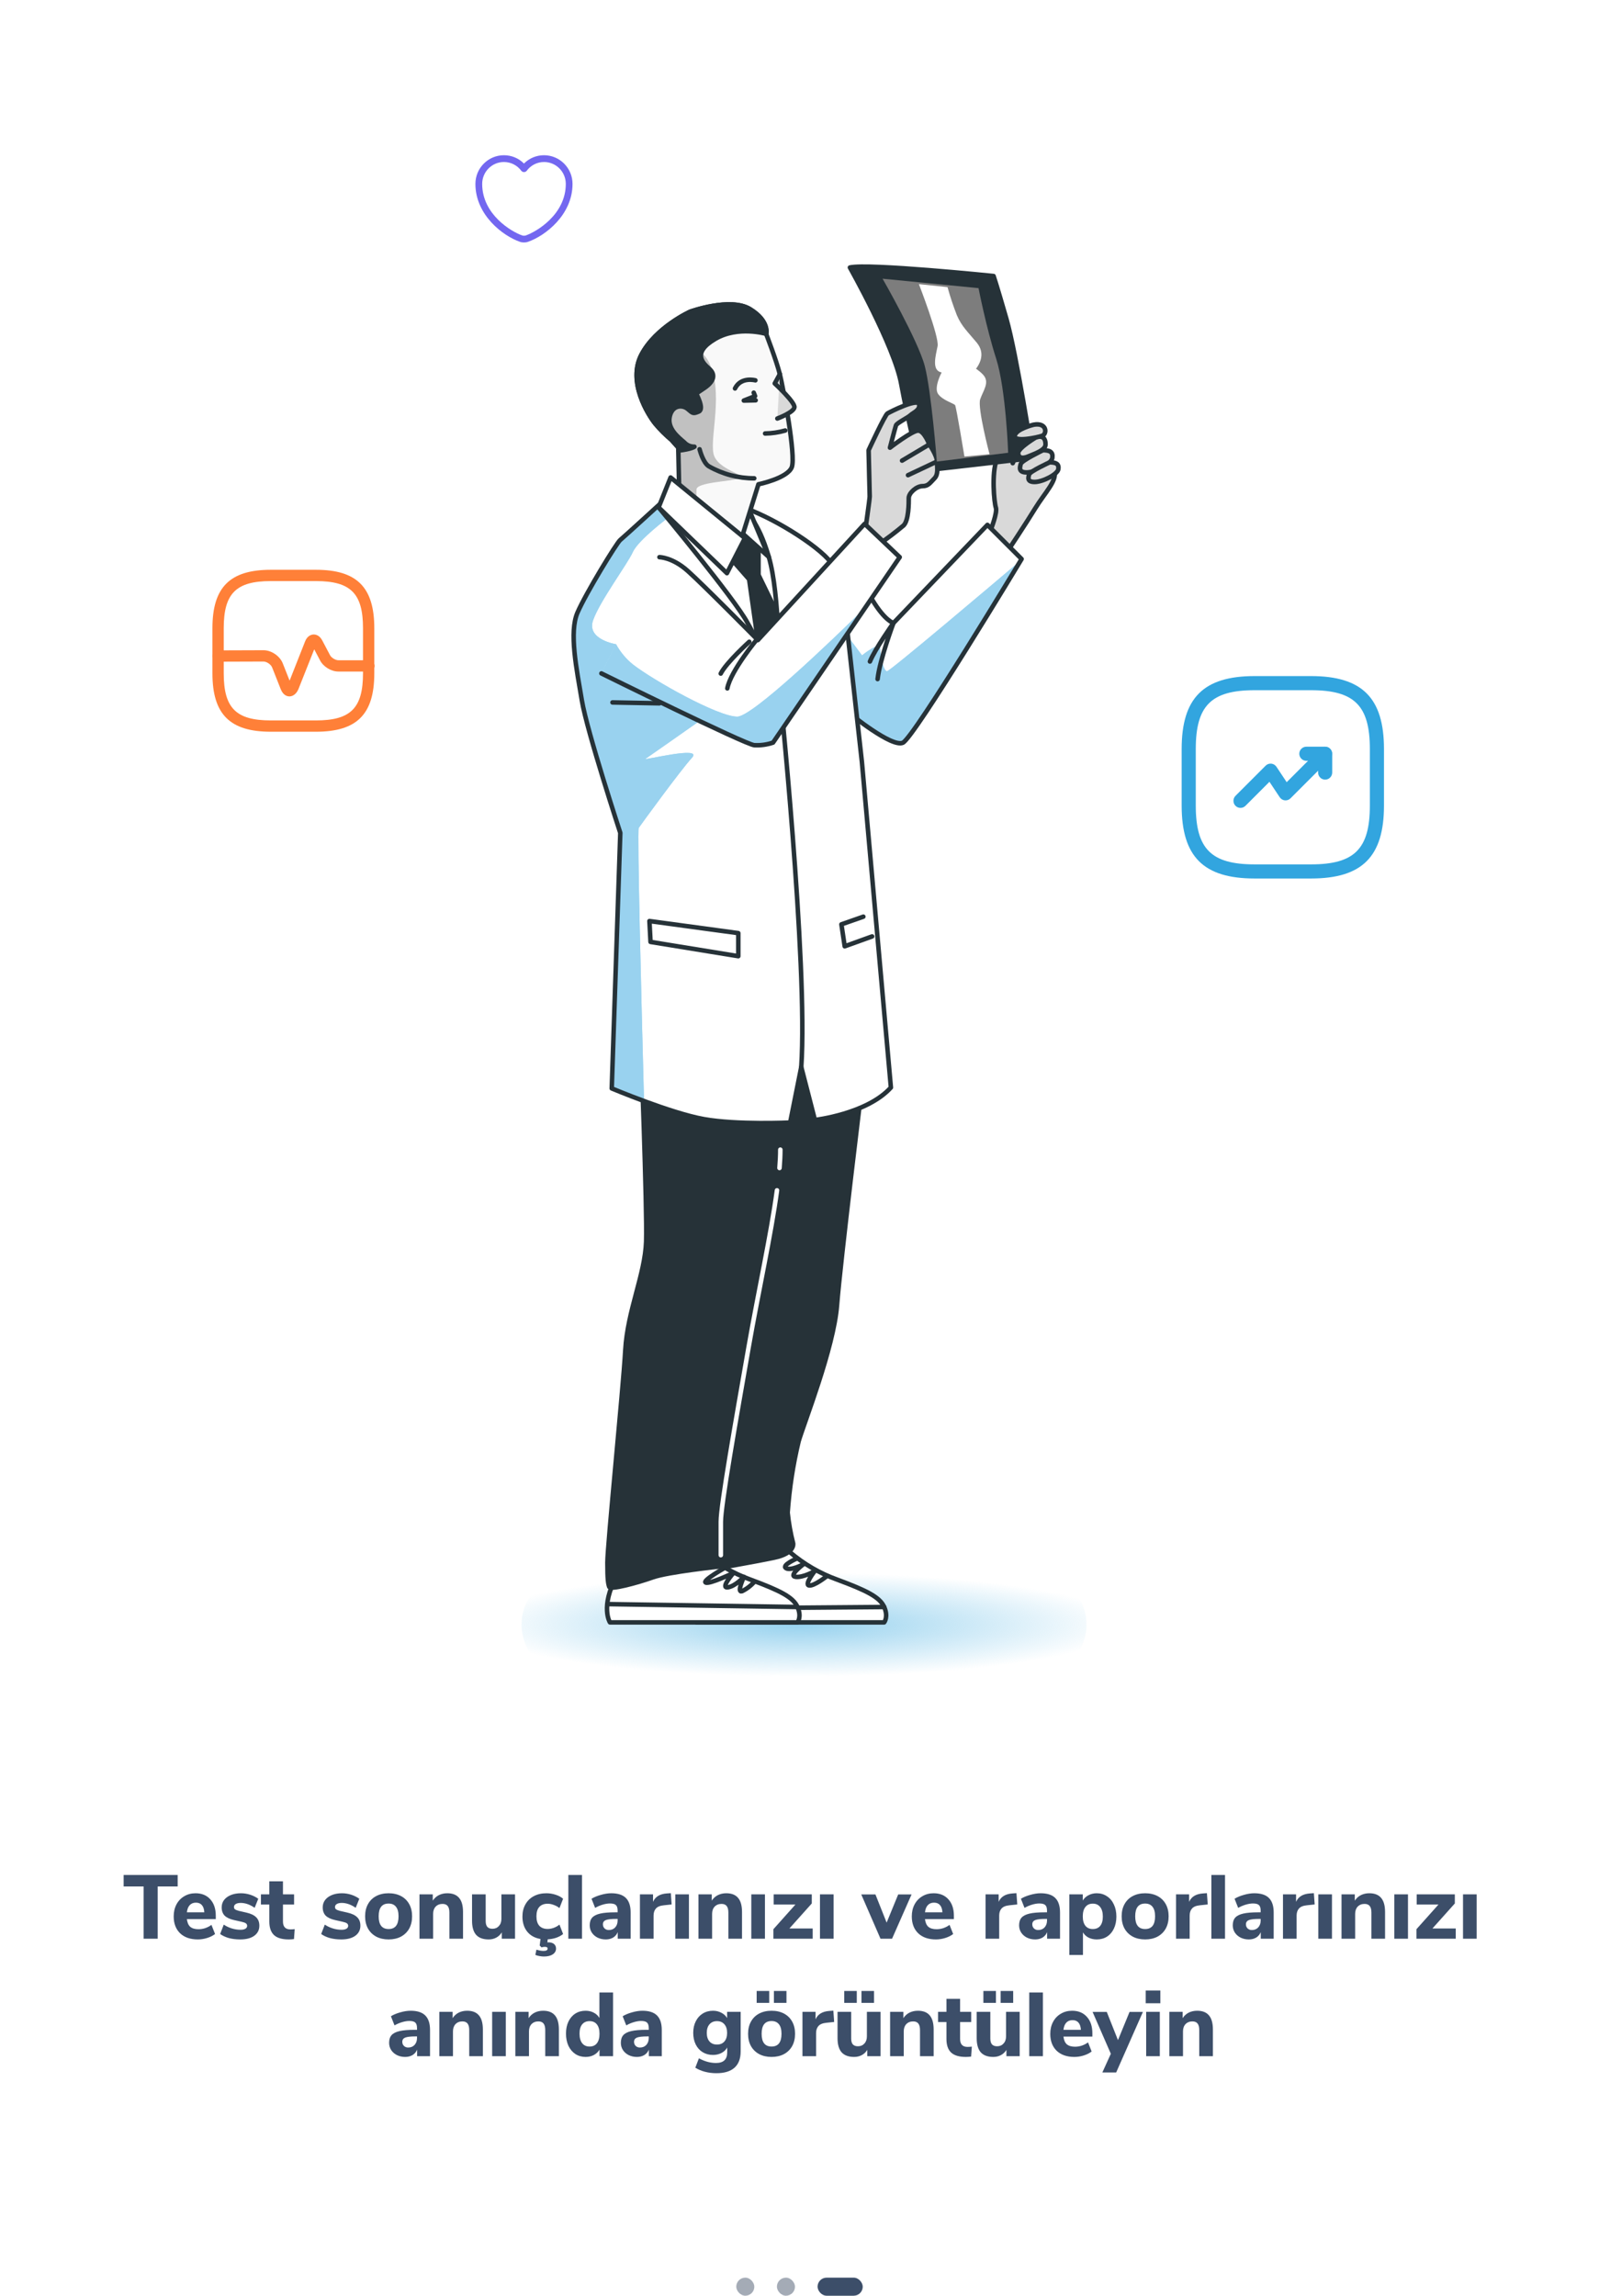 <svg width="354" height="508" viewBox="0 0 354 508" fill="none" xmlns="http://www.w3.org/2000/svg">
<path opacity="0.8" d="M117.533 352.943C119.682 349.847 123.212 348 126.98 348H229.023C233.121 348 236.909 350.181 238.967 353.725C243.42 361.391 237.888 371 229.023 371H126.981C117.698 371 112.24 360.569 117.533 352.943Z" fill="url(#paint0_radial_7_5892)"/>
<path d="M31.793 429V417.44H27.373V414.9H39.333V417.44H34.913V429H31.793ZM47.773 424.66H41.373C41.466 425.447 41.719 426.02 42.133 426.38C42.559 426.727 43.159 426.9 43.933 426.9C44.439 426.9 44.939 426.82 45.433 426.66C45.939 426.487 46.399 426.247 46.813 425.94L47.613 427.96C47.133 428.333 46.546 428.627 45.853 428.84C45.173 429.053 44.486 429.16 43.793 429.16C42.139 429.16 40.833 428.707 39.873 427.8C38.926 426.88 38.453 425.633 38.453 424.06C38.453 423.06 38.659 422.173 39.073 421.4C39.486 420.627 40.059 420.027 40.793 419.6C41.526 419.16 42.359 418.94 43.293 418.94C44.666 418.94 45.753 419.387 46.553 420.28C47.366 421.173 47.773 422.387 47.773 423.92V424.66ZM43.373 421.02C42.799 421.02 42.339 421.207 41.993 421.58C41.659 421.94 41.453 422.467 41.373 423.16H45.233C45.193 422.453 45.013 421.92 44.693 421.56C44.386 421.2 43.946 421.02 43.373 421.02ZM53.177 429.16C52.27 429.16 51.437 429.06 50.677 428.86C49.93 428.647 49.283 428.347 48.737 427.96L49.537 425.88C50.07 426.24 50.657 426.52 51.297 426.72C51.937 426.92 52.583 427.02 53.237 427.02C53.703 427.02 54.063 426.947 54.317 426.8C54.583 426.64 54.717 426.427 54.717 426.16C54.717 425.92 54.623 425.733 54.437 425.6C54.263 425.467 53.93 425.347 53.437 425.24L51.837 424.88C50.89 424.667 50.19 424.34 49.737 423.9C49.297 423.447 49.077 422.833 49.077 422.06C49.077 421.447 49.25 420.907 49.597 420.44C49.957 419.973 50.457 419.607 51.097 419.34C51.75 419.073 52.49 418.94 53.317 418.94C54.023 418.94 54.71 419.047 55.377 419.26C56.043 419.473 56.643 419.773 57.177 420.16L56.377 422.16C55.337 421.44 54.31 421.08 53.297 421.08C52.83 421.08 52.463 421.16 52.197 421.32C51.93 421.48 51.797 421.707 51.797 422C51.797 422.213 51.877 422.38 52.037 422.5C52.197 422.62 52.477 422.733 52.877 422.84L54.537 423.22C55.537 423.447 56.263 423.793 56.717 424.26C57.183 424.713 57.417 425.333 57.417 426.12C57.417 427.067 57.037 427.813 56.277 428.36C55.53 428.893 54.497 429.16 53.177 429.16ZM64.285 426.94C64.592 426.94 64.912 426.92 65.245 426.88L65.085 429.08C64.698 429.133 64.312 429.16 63.925 429.16C62.432 429.16 61.339 428.833 60.645 428.18C59.965 427.527 59.625 426.533 59.625 425.2V421.44H57.765V419.18H59.625V416.3H62.645V419.18H65.105V421.44H62.645V425.18C62.645 426.353 63.192 426.94 64.285 426.94ZM75.546 429.16C74.639 429.16 73.805 429.06 73.046 428.86C72.299 428.647 71.652 428.347 71.106 427.96L71.906 425.88C72.439 426.24 73.025 426.52 73.665 426.72C74.305 426.92 74.952 427.02 75.606 427.02C76.072 427.02 76.432 426.947 76.686 426.8C76.952 426.64 77.085 426.427 77.085 426.16C77.085 425.92 76.992 425.733 76.805 425.6C76.632 425.467 76.299 425.347 75.805 425.24L74.206 424.88C73.259 424.667 72.559 424.34 72.106 423.9C71.665 423.447 71.445 422.833 71.445 422.06C71.445 421.447 71.619 420.907 71.966 420.44C72.326 419.973 72.826 419.607 73.466 419.34C74.119 419.073 74.859 418.94 75.686 418.94C76.392 418.94 77.079 419.047 77.746 419.26C78.412 419.473 79.012 419.773 79.546 420.16L78.746 422.16C77.706 421.44 76.679 421.08 75.665 421.08C75.199 421.08 74.832 421.16 74.566 421.32C74.299 421.48 74.165 421.707 74.165 422C74.165 422.213 74.246 422.38 74.406 422.5C74.566 422.62 74.846 422.733 75.246 422.84L76.906 423.22C77.906 423.447 78.632 423.793 79.085 424.26C79.552 424.713 79.785 425.333 79.785 426.12C79.785 427.067 79.406 427.813 78.645 428.36C77.899 428.893 76.865 429.16 75.546 429.16ZM86.032 429.16C84.992 429.16 84.078 428.953 83.292 428.54C82.505 428.113 81.898 427.52 81.472 426.76C81.045 425.987 80.832 425.08 80.832 424.04C80.832 423 81.045 422.1 81.472 421.34C81.898 420.567 82.505 419.973 83.292 419.56C84.078 419.147 84.992 418.94 86.032 418.94C87.072 418.94 87.985 419.147 88.772 419.56C89.558 419.973 90.165 420.567 90.592 421.34C91.018 422.1 91.232 423 91.232 424.04C91.232 425.08 91.018 425.987 90.592 426.76C90.165 427.52 89.558 428.113 88.772 428.54C87.985 428.953 87.072 429.16 86.032 429.16ZM86.032 426.86C87.498 426.86 88.232 425.92 88.232 424.04C88.232 423.093 88.038 422.387 87.652 421.92C87.278 421.453 86.738 421.22 86.032 421.22C84.565 421.22 83.832 422.16 83.832 424.04C83.832 425.92 84.565 426.86 86.032 426.86ZM99.029 418.94C100.203 418.94 101.076 419.287 101.649 419.98C102.223 420.66 102.509 421.693 102.509 423.08V429H99.489V423.22C99.489 422.553 99.363 422.067 99.109 421.76C98.869 421.453 98.489 421.3 97.969 421.3C97.343 421.3 96.836 421.5 96.449 421.9C96.076 422.3 95.889 422.833 95.889 423.5V429H92.869V419.18H95.809V420.58C96.156 420.047 96.603 419.64 97.149 419.36C97.709 419.08 98.336 418.94 99.029 418.94ZM114.024 419.18V429H111.084V427.6C110.777 428.107 110.371 428.493 109.864 428.76C109.371 429.027 108.811 429.16 108.184 429.16C106.944 429.16 106.017 428.82 105.404 428.14C104.804 427.447 104.504 426.407 104.504 425.02V419.18H107.524V425.08C107.524 425.667 107.644 426.1 107.884 426.38C108.137 426.66 108.517 426.8 109.024 426.8C109.611 426.8 110.084 426.6 110.444 426.2C110.817 425.8 111.004 425.273 111.004 424.62V419.18H114.024ZM124.661 427.96C124.261 428.293 123.761 428.567 123.161 428.78C122.575 428.98 121.941 429.1 121.261 429.14L121.181 429.82C121.235 429.807 121.315 429.8 121.421 429.8C121.928 429.8 122.335 429.92 122.641 430.16C122.948 430.413 123.101 430.753 123.101 431.18C123.101 431.7 122.868 432.12 122.401 432.44C121.935 432.773 121.268 432.94 120.401 432.94C120.108 432.94 119.788 432.907 119.441 432.84C119.095 432.787 118.788 432.7 118.521 432.58L118.761 431.42C119.361 431.607 119.881 431.7 120.321 431.7C120.935 431.7 121.241 431.527 121.241 431.18C121.241 430.927 121.028 430.8 120.601 430.8C120.361 430.8 120.121 430.84 119.881 430.92L119.481 430.5L119.661 429.06C118.408 428.847 117.428 428.307 116.721 427.44C116.015 426.56 115.661 425.447 115.661 424.1C115.661 423.073 115.881 422.173 116.321 421.4C116.761 420.613 117.381 420.007 118.181 419.58C118.981 419.153 119.908 418.94 120.961 418.94C121.681 418.94 122.375 419.053 123.041 419.28C123.708 419.493 124.248 419.787 124.661 420.16L123.861 422.22C123.475 421.913 123.048 421.68 122.581 421.52C122.128 421.347 121.681 421.26 121.241 421.26C120.455 421.26 119.841 421.493 119.401 421.96C118.975 422.427 118.761 423.12 118.761 424.04C118.761 424.96 118.975 425.66 119.401 426.14C119.841 426.607 120.455 426.84 121.241 426.84C121.681 426.84 122.128 426.76 122.581 426.6C123.048 426.427 123.475 426.187 123.861 425.88L124.661 427.96ZM125.824 429V414.9H128.844V429H125.824ZM135.316 418.94C136.783 418.94 137.863 419.287 138.556 419.98C139.263 420.673 139.616 421.747 139.616 423.2V429H136.756V427.54C136.556 428.047 136.223 428.447 135.756 428.74C135.289 429.02 134.743 429.16 134.116 429.16C133.449 429.16 132.843 429.027 132.296 428.76C131.763 428.493 131.336 428.12 131.016 427.64C130.709 427.16 130.556 426.627 130.556 426.04C130.556 425.32 130.736 424.753 131.096 424.34C131.469 423.927 132.063 423.627 132.876 423.44C133.689 423.253 134.803 423.16 136.216 423.16H136.736V422.8C136.736 422.213 136.609 421.8 136.356 421.56C136.103 421.32 135.663 421.2 135.036 421.2C134.556 421.2 134.023 421.287 133.436 421.46C132.849 421.633 132.289 421.873 131.756 422.18L130.956 420.16C131.516 419.813 132.203 419.527 133.016 419.3C133.843 419.06 134.609 418.94 135.316 418.94ZM134.776 427.08C135.363 427.08 135.836 426.887 136.196 426.5C136.556 426.1 136.736 425.587 136.736 424.96V424.62H136.396C135.316 424.62 134.556 424.707 134.116 424.88C133.689 425.053 133.476 425.367 133.476 425.82C133.476 426.18 133.596 426.48 133.836 426.72C134.089 426.96 134.403 427.08 134.776 427.08ZM148.694 421.42L146.994 421.6C146.154 421.68 145.561 421.92 145.214 422.32C144.867 422.707 144.694 423.227 144.694 423.88V429H141.674V419.18H144.574V420.84C145.067 419.707 146.087 419.087 147.634 418.98L148.514 418.92L148.694 421.42ZM149.501 429V419.18H152.521V429H149.501ZM160.793 418.94C161.967 418.94 162.84 419.287 163.413 419.98C163.987 420.66 164.273 421.693 164.273 423.08V429H161.253V423.22C161.253 422.553 161.127 422.067 160.873 421.76C160.633 421.453 160.253 421.3 159.733 421.3C159.107 421.3 158.6 421.5 158.213 421.9C157.84 422.3 157.653 422.833 157.653 423.5V429H154.633V419.18H157.573V420.58C157.92 420.047 158.367 419.64 158.913 419.36C159.473 419.08 160.1 418.94 160.793 418.94ZM166.328 429V419.18H169.348V429H166.328ZM174.76 426.74H179.92V429H171.22V426.9L176.1 421.44H171.28V419.18H179.72V421.2L174.76 426.74ZM181.533 429V419.18H184.553V429H181.533ZM198.851 419.2H201.811L197.491 429H194.931L190.671 419.2H193.811L196.291 425.44L198.851 419.2ZM211.18 424.66H204.78C204.873 425.447 205.126 426.02 205.54 426.38C205.966 426.727 206.566 426.9 207.34 426.9C207.846 426.9 208.346 426.82 208.84 426.66C209.346 426.487 209.806 426.247 210.22 425.94L211.02 427.96C210.54 428.333 209.953 428.627 209.26 428.84C208.58 429.053 207.893 429.16 207.2 429.16C205.546 429.16 204.24 428.707 203.28 427.8C202.333 426.88 201.86 425.633 201.86 424.06C201.86 423.06 202.066 422.173 202.48 421.4C202.893 420.627 203.466 420.027 204.2 419.6C204.933 419.16 205.766 418.94 206.7 418.94C208.073 418.94 209.16 419.387 209.96 420.28C210.773 421.173 211.18 422.387 211.18 423.92V424.66ZM206.78 421.02C206.206 421.02 205.746 421.207 205.4 421.58C205.066 421.94 204.86 422.467 204.78 423.16H208.64C208.6 422.453 208.42 421.92 208.1 421.56C207.793 421.2 207.353 421.02 206.78 421.02ZM225.21 421.42L223.51 421.6C222.67 421.68 222.076 421.92 221.73 422.32C221.383 422.707 221.21 423.227 221.21 423.88V429H218.19V419.18H221.09V420.84C221.583 419.707 222.603 419.087 224.15 418.98L225.03 418.92L225.21 421.42ZM230.377 418.94C231.844 418.94 232.924 419.287 233.617 419.98C234.324 420.673 234.677 421.747 234.677 423.2V429H231.817V427.54C231.617 428.047 231.284 428.447 230.817 428.74C230.35 429.02 229.804 429.16 229.177 429.16C228.51 429.16 227.904 429.027 227.357 428.76C226.824 428.493 226.397 428.12 226.077 427.64C225.77 427.16 225.617 426.627 225.617 426.04C225.617 425.32 225.797 424.753 226.157 424.34C226.53 423.927 227.124 423.627 227.937 423.44C228.75 423.253 229.864 423.16 231.277 423.16H231.797V422.8C231.797 422.213 231.67 421.8 231.417 421.56C231.164 421.32 230.724 421.2 230.097 421.2C229.617 421.2 229.084 421.287 228.497 421.46C227.91 421.633 227.35 421.873 226.817 422.18L226.017 420.16C226.577 419.813 227.264 419.527 228.077 419.3C228.904 419.06 229.67 418.94 230.377 418.94ZM229.837 427.08C230.424 427.08 230.897 426.887 231.257 426.5C231.617 426.1 231.797 425.587 231.797 424.96V424.62H231.457C230.377 424.62 229.617 424.707 229.177 424.88C228.75 425.053 228.537 425.367 228.537 425.82C228.537 426.18 228.657 426.48 228.897 426.72C229.15 426.96 229.464 427.08 229.837 427.08ZM242.815 418.94C243.655 418.94 244.402 419.16 245.055 419.6C245.722 420.027 246.235 420.633 246.595 421.42C246.968 422.193 247.155 423.087 247.155 424.1C247.155 425.113 246.968 426.007 246.595 426.78C246.235 427.54 245.728 428.127 245.075 428.54C244.422 428.953 243.668 429.16 242.815 429.16C242.148 429.16 241.542 429.027 240.995 428.76C240.462 428.48 240.048 428.093 239.755 427.6V432.6H236.735V419.18H239.715V420.56C240.008 420.053 240.428 419.66 240.975 419.38C241.522 419.087 242.135 418.94 242.815 418.94ZM241.935 426.86C242.642 426.86 243.188 426.627 243.575 426.16C243.962 425.68 244.155 424.993 244.155 424.1C244.155 423.193 243.962 422.493 243.575 422C243.188 421.493 242.642 421.24 241.935 421.24C241.228 421.24 240.682 421.487 240.295 421.98C239.908 422.46 239.715 423.153 239.715 424.06C239.715 424.953 239.908 425.647 240.295 426.14C240.682 426.62 241.228 426.86 241.935 426.86ZM253.521 429.16C252.481 429.16 251.567 428.953 250.781 428.54C249.994 428.113 249.387 427.52 248.961 426.76C248.534 425.987 248.321 425.08 248.321 424.04C248.321 423 248.534 422.1 248.961 421.34C249.387 420.567 249.994 419.973 250.781 419.56C251.567 419.147 252.481 418.94 253.521 418.94C254.561 418.94 255.474 419.147 256.261 419.56C257.047 419.973 257.654 420.567 258.081 421.34C258.507 422.1 258.721 423 258.721 424.04C258.721 425.08 258.507 425.987 258.081 426.76C257.654 427.52 257.047 428.113 256.261 428.54C255.474 428.953 254.561 429.16 253.521 429.16ZM253.521 426.86C254.987 426.86 255.721 425.92 255.721 424.04C255.721 423.093 255.527 422.387 255.141 421.92C254.767 421.453 254.227 421.22 253.521 421.22C252.054 421.22 251.321 422.16 251.321 424.04C251.321 425.92 252.054 426.86 253.521 426.86ZM267.378 421.42L265.678 421.6C264.838 421.68 264.245 421.92 263.898 422.32C263.552 422.707 263.378 423.227 263.378 423.88V429H260.358V419.18H263.258V420.84C263.752 419.707 264.772 419.087 266.318 418.98L267.198 418.92L267.378 421.42ZM268.186 429V414.9H271.206V429H268.186ZM277.678 418.94C279.144 418.94 280.224 419.287 280.918 419.98C281.624 420.673 281.978 421.747 281.978 423.2V429H279.118V427.54C278.918 428.047 278.584 428.447 278.118 428.74C277.651 429.02 277.104 429.16 276.478 429.16C275.811 429.16 275.204 429.027 274.658 428.76C274.124 428.493 273.698 428.12 273.378 427.64C273.071 427.16 272.918 426.627 272.918 426.04C272.918 425.32 273.098 424.753 273.458 424.34C273.831 423.927 274.424 423.627 275.238 423.44C276.051 423.253 277.164 423.16 278.578 423.16H279.098V422.8C279.098 422.213 278.971 421.8 278.718 421.56C278.464 421.32 278.024 421.2 277.398 421.2C276.918 421.2 276.384 421.287 275.798 421.46C275.211 421.633 274.651 421.873 274.118 422.18L273.318 420.16C273.878 419.813 274.564 419.527 275.378 419.3C276.204 419.06 276.971 418.94 277.678 418.94ZM277.138 427.08C277.724 427.08 278.198 426.887 278.558 426.5C278.918 426.1 279.098 425.587 279.098 424.96V424.62H278.758C277.678 424.62 276.918 424.707 276.478 424.88C276.051 425.053 275.838 425.367 275.838 425.82C275.838 426.18 275.958 426.48 276.198 426.72C276.451 426.96 276.764 427.08 277.138 427.08ZM291.056 421.42L289.356 421.6C288.516 421.68 287.922 421.92 287.576 422.32C287.229 422.707 287.056 423.227 287.056 423.88V429H284.036V419.18H286.936V420.84C287.429 419.707 288.449 419.087 289.996 418.98L290.876 418.92L291.056 421.42ZM291.863 429V419.18H294.883V429H291.863ZM303.155 418.94C304.328 418.94 305.202 419.287 305.775 419.98C306.348 420.66 306.635 421.693 306.635 423.08V429H303.615V423.22C303.615 422.553 303.488 422.067 303.235 421.76C302.995 421.453 302.615 421.3 302.095 421.3C301.468 421.3 300.962 421.5 300.575 421.9C300.202 422.3 300.015 422.833 300.015 423.5V429H296.995V419.18H299.935V420.58C300.282 420.047 300.728 419.64 301.275 419.36C301.835 419.08 302.462 418.94 303.155 418.94ZM308.69 429V419.18H311.71V429H308.69ZM317.122 426.74H322.282V429H313.582V426.9L318.462 421.44H313.642V419.18H322.082V421.2L317.122 426.74ZM323.895 429V419.18H326.915V429H323.895ZM90.904 444.94C92.371 444.94 93.451 445.287 94.144 445.98C94.851 446.673 95.204 447.747 95.204 449.2V455H92.344V453.54C92.144 454.047 91.811 454.447 91.344 454.74C90.877 455.02 90.331 455.16 89.704 455.16C89.037 455.16 88.431 455.027 87.884 454.76C87.351 454.493 86.924 454.12 86.604 453.64C86.297 453.16 86.144 452.627 86.144 452.04C86.144 451.32 86.324 450.753 86.684 450.34C87.057 449.927 87.651 449.627 88.464 449.44C89.277 449.253 90.391 449.16 91.804 449.16H92.324V448.8C92.324 448.213 92.197 447.8 91.944 447.56C91.691 447.32 91.251 447.2 90.624 447.2C90.144 447.2 89.611 447.287 89.024 447.46C88.437 447.633 87.877 447.873 87.344 448.18L86.544 446.16C87.104 445.813 87.791 445.527 88.604 445.3C89.431 445.06 90.197 444.94 90.904 444.94ZM90.364 453.08C90.951 453.08 91.424 452.887 91.784 452.5C92.144 452.1 92.324 451.587 92.324 450.96V450.62H91.984C90.904 450.62 90.144 450.707 89.704 450.88C89.277 451.053 89.064 451.367 89.064 451.82C89.064 452.18 89.184 452.48 89.424 452.72C89.677 452.96 89.991 453.08 90.364 453.08ZM103.422 444.94C104.595 444.94 105.469 445.287 106.042 445.98C106.615 446.66 106.902 447.693 106.902 449.08V455H103.882V449.22C103.882 448.553 103.755 448.067 103.502 447.76C103.262 447.453 102.882 447.3 102.362 447.3C101.735 447.3 101.229 447.5 100.842 447.9C100.469 448.3 100.282 448.833 100.282 449.5V455H97.262V445.18H100.202V446.58C100.549 446.047 100.995 445.64 101.542 445.36C102.102 445.08 102.729 444.94 103.422 444.94ZM108.956 455V445.18H111.976V455H108.956ZM120.249 444.94C121.422 444.94 122.295 445.287 122.869 445.98C123.442 446.66 123.729 447.693 123.729 449.08V455H120.709V449.22C120.709 448.553 120.582 448.067 120.329 447.76C120.089 447.453 119.709 447.3 119.189 447.3C118.562 447.3 118.055 447.5 117.669 447.9C117.295 448.3 117.109 448.833 117.109 449.5V455H114.089V445.18H117.029V446.58C117.375 446.047 117.822 445.64 118.369 445.36C118.929 445.08 119.555 444.94 120.249 444.94ZM135.723 440.9V455H132.723V453.54C132.43 454.047 132.01 454.447 131.463 454.74C130.93 455.02 130.323 455.16 129.643 455.16C128.803 455.16 128.05 454.947 127.383 454.52C126.73 454.08 126.216 453.473 125.843 452.7C125.483 451.913 125.303 451.013 125.303 450C125.303 448.987 125.483 448.1 125.843 447.34C126.216 446.567 126.73 445.973 127.383 445.56C128.036 445.147 128.79 444.94 129.643 444.94C130.31 444.94 130.91 445.08 131.443 445.36C131.99 445.64 132.41 446.033 132.703 446.54V440.9H135.723ZM130.523 452.86C131.23 452.86 131.77 452.62 132.143 452.14C132.53 451.647 132.723 450.947 132.723 450.04C132.723 449.133 132.53 448.44 132.143 447.96C131.77 447.48 131.23 447.24 130.523 447.24C129.816 447.24 129.27 447.48 128.883 447.96C128.496 448.427 128.303 449.107 128.303 450C128.303 450.907 128.496 451.613 128.883 452.12C129.27 452.613 129.816 452.86 130.523 452.86ZM142.209 444.94C143.675 444.94 144.755 445.287 145.449 445.98C146.155 446.673 146.509 447.747 146.509 449.2V455H143.649V453.54C143.449 454.047 143.115 454.447 142.649 454.74C142.182 455.02 141.635 455.16 141.009 455.16C140.342 455.16 139.735 455.027 139.189 454.76C138.655 454.493 138.229 454.12 137.909 453.64C137.602 453.16 137.449 452.627 137.449 452.04C137.449 451.32 137.629 450.753 137.989 450.34C138.362 449.927 138.955 449.627 139.769 449.44C140.582 449.253 141.695 449.16 143.109 449.16H143.629V448.8C143.629 448.213 143.502 447.8 143.249 447.56C142.995 447.32 142.555 447.2 141.929 447.2C141.449 447.2 140.915 447.287 140.329 447.46C139.742 447.633 139.182 447.873 138.649 448.18L137.849 446.16C138.409 445.813 139.095 445.527 139.909 445.3C140.735 445.06 141.502 444.94 142.209 444.94ZM141.669 453.08C142.255 453.08 142.729 452.887 143.089 452.5C143.449 452.1 143.629 451.587 143.629 450.96V450.62H143.289C142.209 450.62 141.449 450.707 141.009 450.88C140.582 451.053 140.369 451.367 140.369 451.82C140.369 452.18 140.489 452.48 140.729 452.72C140.982 452.96 141.295 453.08 141.669 453.08ZM163.973 445.18V453.94C163.973 455.527 163.519 456.727 162.613 457.54C161.706 458.353 160.366 458.76 158.593 458.76C157.713 458.76 156.866 458.653 156.053 458.44C155.253 458.227 154.546 457.927 153.933 457.54L154.733 455.46C155.999 456.153 157.259 456.5 158.513 456.5C160.166 456.5 160.993 455.72 160.993 454.16V453.08C160.713 453.587 160.293 453.987 159.733 454.28C159.173 454.573 158.546 454.72 157.853 454.72C156.999 454.72 156.239 454.52 155.573 454.12C154.919 453.72 154.406 453.153 154.033 452.42C153.659 451.673 153.473 450.813 153.473 449.84C153.473 448.867 153.659 448.013 154.033 447.28C154.406 446.533 154.919 445.96 155.573 445.56C156.239 445.147 156.999 444.94 157.853 444.94C158.533 444.94 159.146 445.087 159.693 445.38C160.253 445.66 160.679 446.053 160.973 446.56V445.18H163.973ZM158.733 452.42C159.439 452.42 159.986 452.193 160.373 451.74C160.773 451.287 160.973 450.653 160.973 449.84C160.973 449.027 160.773 448.393 160.373 447.94C159.986 447.473 159.439 447.24 158.733 447.24C158.026 447.24 157.473 447.473 157.073 447.94C156.673 448.393 156.473 449.027 156.473 449.84C156.473 450.64 156.673 451.273 157.073 451.74C157.473 452.193 158.026 452.42 158.733 452.42ZM170.816 455.16C169.776 455.16 168.863 454.953 168.076 454.54C167.29 454.113 166.683 453.52 166.256 452.76C165.83 451.987 165.616 451.08 165.616 450.04C165.616 449 165.83 448.1 166.256 447.34C166.683 446.567 167.29 445.973 168.076 445.56C168.863 445.147 169.776 444.94 170.816 444.94C171.856 444.94 172.77 445.147 173.556 445.56C174.343 445.973 174.95 446.567 175.376 447.34C175.803 448.1 176.016 449 176.016 450.04C176.016 451.08 175.803 451.987 175.376 452.76C174.95 453.52 174.343 454.113 173.556 454.54C172.77 454.953 171.856 455.16 170.816 455.16ZM170.816 452.86C172.283 452.86 173.016 451.92 173.016 450.04C173.016 449.093 172.823 448.387 172.436 447.92C172.063 447.453 171.523 447.22 170.816 447.22C169.35 447.22 168.616 448.16 168.616 450.04C168.616 451.92 169.35 452.86 170.816 452.86ZM167.516 440.56H170.296V443.2H167.516V440.56ZM171.336 440.56H174.116V443.2H171.336V440.56ZM184.674 447.42L182.974 447.6C182.134 447.68 181.541 447.92 181.194 448.32C180.847 448.707 180.674 449.227 180.674 449.88V455H177.654V445.18H180.554V446.84C181.047 445.707 182.067 445.087 183.614 444.98L184.494 444.92L184.674 447.42ZM194.941 445.18V455H192.001V453.6C191.695 454.107 191.288 454.493 190.781 454.76C190.288 455.027 189.728 455.16 189.101 455.16C187.861 455.16 186.935 454.82 186.321 454.14C185.721 453.447 185.421 452.407 185.421 451.02V445.18H188.441V451.08C188.441 451.667 188.561 452.1 188.801 452.38C189.055 452.66 189.435 452.8 189.941 452.8C190.528 452.8 191.001 452.6 191.361 452.2C191.735 451.8 191.921 451.273 191.921 450.62V445.18H194.941ZM186.901 440.56H189.681V443.2H186.901V440.56ZM190.721 440.56H193.501V443.2H190.721V440.56ZM203.219 444.94C204.392 444.94 205.266 445.287 205.839 445.98C206.412 446.66 206.699 447.693 206.699 449.08V455H203.679V449.22C203.679 448.553 203.552 448.067 203.299 447.76C203.059 447.453 202.679 447.3 202.159 447.3C201.532 447.3 201.026 447.5 200.639 447.9C200.266 448.3 200.079 448.833 200.079 449.5V455H197.059V445.18H199.999V446.58C200.346 446.047 200.792 445.64 201.339 445.36C201.899 445.08 202.526 444.94 203.219 444.94ZM214.193 452.94C214.5 452.94 214.82 452.92 215.153 452.88L214.993 455.08C214.607 455.133 214.22 455.16 213.833 455.16C212.34 455.16 211.247 454.833 210.553 454.18C209.873 453.527 209.533 452.533 209.533 451.2V447.44H207.673V445.18H209.533V442.3H212.553V445.18H215.013V447.44H212.553V451.18C212.553 452.353 213.1 452.94 214.193 452.94ZM225.748 445.18V455H222.808V453.6C222.501 454.107 222.094 454.493 221.588 454.76C221.094 455.027 220.534 455.16 219.908 455.16C218.668 455.16 217.741 454.82 217.128 454.14C216.528 453.447 216.228 452.407 216.228 451.02V445.18H219.248V451.08C219.248 451.667 219.368 452.1 219.608 452.38C219.861 452.66 220.241 452.8 220.748 452.8C221.334 452.8 221.808 452.6 222.168 452.2C222.541 451.8 222.728 451.273 222.728 450.62V445.18H225.748ZM217.708 440.56H220.488V443.2H217.708V440.56ZM221.528 440.56H224.308V443.2H221.528V440.56ZM227.865 455V440.9H230.885V455H227.865ZM241.837 450.66H235.437C235.53 451.447 235.784 452.02 236.197 452.38C236.624 452.727 237.224 452.9 237.997 452.9C238.504 452.9 239.004 452.82 239.497 452.66C240.004 452.487 240.464 452.247 240.877 451.94L241.677 453.96C241.197 454.333 240.61 454.627 239.917 454.84C239.237 455.053 238.55 455.16 237.857 455.16C236.204 455.16 234.897 454.707 233.937 453.8C232.99 452.88 232.517 451.633 232.517 450.06C232.517 449.06 232.724 448.173 233.137 447.4C233.55 446.627 234.124 446.027 234.857 445.6C235.59 445.16 236.424 444.94 237.357 444.94C238.73 444.94 239.817 445.387 240.617 446.28C241.43 447.173 241.837 448.387 241.837 449.92V450.66ZM237.437 447.02C236.864 447.02 236.404 447.207 236.057 447.58C235.724 447.94 235.517 448.467 235.437 449.16H239.297C239.257 448.453 239.077 447.92 238.757 447.56C238.45 447.2 238.01 447.02 237.437 447.02ZM250.066 445.2H253.026L247.106 458.6H244.046L245.926 454.46L241.886 445.2H245.026L247.506 451.44L250.066 445.2ZM253.749 455V445.18H256.769V455H253.749ZM253.649 440.46H256.889V443.28H253.649V440.46ZM265.041 444.94C266.215 444.94 267.088 445.287 267.661 445.98C268.235 446.66 268.521 447.693 268.521 449.08V455H265.501V449.22C265.501 448.553 265.375 448.067 265.121 447.76C264.881 447.453 264.501 447.3 263.981 447.3C263.355 447.3 262.848 447.5 262.461 447.9C262.088 448.3 261.901 448.833 261.901 449.5V455H258.881V445.18H261.821V446.58C262.168 446.047 262.615 445.64 263.161 445.36C263.721 445.08 264.348 444.94 265.041 444.94Z" fill="#3C4E69"/>
<rect x="181" y="504" width="10" height="4" rx="2" fill="#3C4E69"/>
<rect x="163" y="504" width="4" height="4" rx="2" fill="#A4ABB6"/>
<rect x="172" y="504" width="4" height="4" rx="2" fill="#A4ABB6"/>
<path d="M221.629 93.603C221.629 93.603 221.823 98.713 220.657 101.734C219.491 104.756 220.094 111.196 220.473 112.323C220.851 113.45 219.336 117.248 219.336 117.248L222.93 122.164C222.93 122.164 227.088 115.917 229.167 112.517C231.246 109.117 234.306 106.086 233.325 104.192C232.343 102.298 229.361 98.519 229.167 97.577C228.973 96.634 227.224 95.692 227.224 95.692L224.203 102.492C224.203 102.492 223.639 97.577 223.639 95.313C223.639 93.05 222.202 91.903 221.629 93.603Z" fill="white"/>
<path opacity="0.15" d="M221.629 93.603C221.629 93.603 221.823 98.713 220.657 101.734C219.491 104.756 220.094 111.196 220.473 112.323C220.851 113.45 219.336 117.248 219.336 117.248L222.93 122.164C222.93 122.164 227.088 115.917 229.167 112.517C231.246 109.117 234.306 106.086 233.325 104.192C232.343 102.298 229.361 98.519 229.167 97.577C228.973 96.634 227.224 95.692 227.224 95.692L224.203 102.492C224.203 102.492 223.639 97.577 223.639 95.313C223.639 93.05 222.202 91.903 221.629 93.603Z" fill="black" stroke="#263238" stroke-linecap="round" stroke-linejoin="round"/>
<path d="M221.629 93.603C221.629 93.603 221.823 98.713 220.657 101.734C219.491 104.756 220.094 111.196 220.473 112.323C220.851 113.45 219.336 117.248 219.336 117.248L222.93 122.164C222.93 122.164 227.088 115.917 229.167 112.517C231.246 109.117 234.306 106.086 233.325 104.192C232.343 102.298 229.361 98.519 229.167 97.577C228.973 96.634 227.224 95.692 227.224 95.692L224.203 102.492C224.203 102.492 223.639 97.577 223.639 95.313C223.639 93.05 222.202 91.903 221.629 93.603Z" stroke="#263238" stroke-linecap="round" stroke-linejoin="round"/>
<path d="M218.605 116.141L226.173 123.699C226.173 123.699 202.343 163.227 199.886 164.353C197.428 165.48 188.16 157.913 188.16 157.913L181.914 123.485C181.914 123.485 190.249 127.963 193.086 132.685C195.922 137.406 197.807 137.862 197.807 137.862L218.605 116.141Z" fill="white"/>
<path d="M196.371 148.538C195.623 148.538 194.865 145.265 194.865 143.506C194.865 141.748 190.843 145.022 190.843 145.022L186.326 138.989L184.859 139.698L188.162 157.903C188.162 157.903 197.43 165.461 199.887 164.324C202.345 163.188 223.6 127.925 225.961 124.029C220.152 128.954 197.031 148.538 196.371 148.538Z" fill="#33A5DF"/>
<path opacity="0.5" d="M196.371 148.538C195.623 148.538 194.865 145.265 194.865 143.506C194.865 141.748 190.843 145.022 190.843 145.022L186.326 138.989L184.859 139.698L188.162 157.903C188.162 157.903 197.43 165.461 199.887 164.324C202.345 163.188 223.6 127.925 225.961 124.029C220.152 128.954 197.031 148.538 196.371 148.538Z" fill="white"/>
<path d="M218.605 116.141L226.173 123.699C226.173 123.699 202.343 163.227 199.886 164.353C197.428 165.48 188.16 157.913 188.16 157.913L181.914 123.485C181.914 123.485 190.249 127.963 193.086 132.685C195.922 137.406 197.807 137.862 197.807 137.862L218.605 116.141Z" stroke="#263238" stroke-linecap="round" stroke-linejoin="round"/>
<path d="M194.29 150.267C194.776 145.896 197.806 137.853 197.806 137.853C197.806 137.853 193.804 143.467 192.59 146.382" stroke="#263238" stroke-linecap="round" stroke-linejoin="round"/>
<path d="M174.864 343.457C177.949 346.096 181.487 348.153 185.307 349.529C191.864 351.957 194.778 353.414 195.749 355.6C196.721 357.786 195.749 359 195.749 359H154.221C154.221 359 152.035 355.6 155.678 348.8C159.321 342 174.864 343.457 174.864 343.457Z" fill="white" stroke="#263238" stroke-linecap="round" stroke-linejoin="round"/>
<path d="M176.349 344.895C176.349 344.895 172.959 346.381 174.017 347.012C175.076 347.644 177.825 346.167 177.825 346.167C177.825 346.167 174.445 348.713 176.135 348.926C177.825 349.14 180.371 347.654 180.371 347.654C180.371 347.654 178.039 350.617 179.098 350.83C180.157 351.044 182.906 348.887 182.906 348.887" stroke="#263238" stroke-linecap="round" stroke-linejoin="round"/>
<path d="M153.84 355.94L195.748 355.6" stroke="#263238" stroke-linecap="round" stroke-linejoin="round"/>
<path d="M190.893 239.756C190.893 239.756 186.035 279.342 185.307 288.814C184.578 298.285 178.021 314.8 176.807 318.928C175.565 324.114 174.752 329.394 174.378 334.714C174.607 337.009 175.013 339.282 175.592 341.514C175.592 341.514 176.078 343.7 171.464 344.671C166.85 345.643 158.35 347.1 158.35 347.1C158.35 347.1 155.192 346.128 155.435 336.9C155.678 327.671 156.164 310.671 158.35 302.657C160.535 294.642 163.45 281.528 164.178 278.857C164.907 276.185 163.207 232.228 163.207 232.228L190.407 231.985L190.893 239.756Z" fill="#263238" stroke="#263238" stroke-linecap="round" stroke-linejoin="round"/>
<path d="M155.676 343.457C158.761 346.096 162.299 348.153 166.119 349.529C172.676 351.957 175.591 353.414 176.562 355.6C177.533 357.786 176.562 359 176.562 359H135.033C135.033 359 132.847 355.6 136.49 348.8C140.133 342 155.676 343.457 155.676 343.457Z" fill="white" stroke="#263238" stroke-linecap="round" stroke-linejoin="round"/>
<path d="M160.681 346.808C160.681 346.808 155.387 349.771 156.232 350.189C157.077 350.607 162.372 348.071 162.372 348.071C162.372 348.071 159.409 351.462 161.099 351.248C162.789 351.034 164.703 348.926 164.703 348.926C164.703 348.926 163.003 352.52 164.276 352.103C165.329 351.591 166.268 350.87 167.034 349.985" stroke="#263238" stroke-linecap="round" stroke-linejoin="round"/>
<path d="M134.508 354.959L176.561 355.6" stroke="#263238" stroke-linecap="round" stroke-linejoin="round"/>
<path d="M141.832 229.556C141.832 229.556 143.289 267.442 143.047 274.728C142.804 282.014 138.918 290.028 138.432 298.771C137.946 307.514 134.469 341.893 134.469 345.779C134.469 349.665 134.634 350.403 134.877 351.132C135.12 351.86 141.104 350.257 144.504 349.043C147.904 347.829 159.58 346.605 159.58 346.605C159.58 346.605 157.638 342.972 157.638 340.3C157.638 337.629 157.152 333.257 157.638 331.8C158.123 330.343 161.038 299.986 162.98 294.4C164.923 288.814 168.323 270.357 168.566 263.314C168.809 256.271 171.723 232.471 171.723 232.471C171.723 232.471 152.275 233.199 141.832 229.556Z" fill="#263238" stroke="#263238" stroke-linecap="round" stroke-linejoin="round"/>
<path d="M172.57 258.456C172.687 256.999 172.755 255.639 172.755 254.396" stroke="white" stroke-linecap="round" stroke-linejoin="round"/>
<path d="M159.582 344.127V336.725C159.582 333.014 162.875 314.489 165.751 298.023C167.888 285.822 170.705 273.164 172.016 263.401" stroke="white" stroke-linecap="round" stroke-linejoin="round"/>
<path d="M146.944 110.759C146.944 110.759 138.055 118.89 137.298 119.502C136.54 120.114 129.73 131.218 127.845 135.57C125.961 139.922 127.651 148.053 128.817 154.999C129.983 161.944 137.327 184.307 137.327 184.307L135.432 240.844C135.432 240.844 148.479 246.333 155.833 247.644C163.186 248.956 174.931 248.402 174.931 248.402L177.389 236.113L180.41 247.829C180.41 247.829 191.941 246.508 197.235 240.65L190.814 168.599L187.22 136.26C187.22 136.26 186.248 128.488 184.383 125.107C182.518 121.727 172.279 115.082 165.09 112.479C157.902 109.875 146.944 110.759 146.944 110.759Z" fill="white"/>
<path d="M154.414 159.856L135.568 149.811L136.365 142.554C136.365 142.554 129.798 141.525 131.304 137.25C132.81 132.976 138.871 124.884 140.105 122.154C141.339 119.425 148.139 114.383 148.139 114.383L150.849 110.614C148.508 110.614 146.963 110.769 146.963 110.769C146.963 110.769 138.075 118.9 137.317 119.512C136.559 120.124 129.75 131.228 127.865 135.58C125.98 139.932 127.671 148.063 128.836 155.008C130.002 161.954 137.346 184.317 137.346 184.317L135.452 240.854C135.452 240.854 138.551 242.156 142.582 243.642C142.028 222.989 141.038 183.753 141.407 183.199C141.912 182.451 150.703 170.386 153.21 167.656C155.716 164.927 142.164 168.404 142.913 167.909C143.661 167.414 154.414 159.856 154.414 159.856Z" fill="#33A5DF"/>
<path opacity="0.5" d="M154.414 159.856L135.568 149.811L136.365 142.554C136.365 142.554 129.798 141.525 131.304 137.25C132.81 132.976 138.871 124.884 140.105 122.154C141.339 119.425 148.139 114.383 148.139 114.383L150.849 110.614C148.508 110.614 146.963 110.769 146.963 110.769C146.963 110.769 138.075 118.9 137.317 119.512C136.559 120.124 129.75 131.228 127.865 135.58C125.98 139.932 127.671 148.063 128.836 155.008C130.002 161.954 137.346 184.317 137.346 184.317L135.452 240.854C135.452 240.854 138.551 242.156 142.582 243.642C142.028 222.989 141.038 183.753 141.407 183.199C141.912 182.451 150.703 170.386 153.21 167.656C155.716 164.927 142.164 168.404 142.913 167.909C143.661 167.414 154.414 159.856 154.414 159.856Z" fill="white"/>
<path d="M172.434 150.87C172.434 150.87 178.932 213.314 177.388 236.133L172.434 150.87Z" fill="white"/>
<path d="M172.434 150.87C172.434 150.87 178.932 213.314 177.388 236.133" stroke="#263238" stroke-linecap="round" stroke-linejoin="round"/>
<path d="M143.777 203.813L163.449 206.485V211.585L144.02 208.427L143.777 203.813Z" stroke="#263238" stroke-linecap="round" stroke-linejoin="round"/>
<path d="M193.077 207.213L187.006 209.399L186.277 204.542L191.135 202.842" stroke="#263238" stroke-linecap="round" stroke-linejoin="round"/>
<path d="M146.944 110.759C146.944 110.759 138.055 118.89 137.298 119.502C136.54 120.114 129.73 131.218 127.845 135.57C125.961 139.922 127.651 148.053 128.817 154.999C129.983 161.944 137.327 184.307 137.327 184.307L135.432 240.844C135.432 240.844 148.479 246.333 155.833 247.644C163.186 248.956 174.931 248.402 174.931 248.402L177.389 236.113L180.41 247.829C180.41 247.829 191.941 246.508 197.235 240.65L190.814 168.599L187.22 136.26C187.22 136.26 186.248 128.488 184.383 125.107C182.518 121.727 172.279 115.082 165.09 112.479C157.902 109.875 146.944 110.759 146.944 110.759Z" stroke="#263238" stroke-linecap="round" stroke-linejoin="round"/>
<path d="M145.809 112.255C145.809 112.255 162.634 132.49 165.47 137.785C168.307 143.079 172.475 149.51 172.475 149.51C172.475 149.51 172.659 131.538 170.201 123.223C167.744 114.907 165.101 113.411 165.101 113.411C163.701 111.975 161.965 110.912 160.05 110.316C158.135 109.721 156.101 109.613 154.134 110.001C146.945 111.138 145.809 112.255 145.809 112.255Z" fill="white" stroke="#263238" stroke-linecap="round" stroke-linejoin="round"/>
<path d="M172.027 135.657L167.928 127.215V119.842L162.255 114.014L161.691 123.466L165.849 128.197L167.792 141.903C170.153 145.945 172.503 149.568 172.503 149.568C172.503 149.568 172.542 142.787 172.027 135.657Z" fill="#263238" stroke="#263238" stroke-linecap="round" stroke-linejoin="round"/>
<path d="M164.713 118.327L170.201 123.242L165.471 111.896C165.471 111.896 163.392 117.19 164.713 118.327Z" fill="white" stroke="#263238" stroke-linecap="round" stroke-linejoin="round"/>
<path d="M152.801 68.968C152.801 68.968 145.243 72.378 142.028 78.43C138.812 84.482 143.533 91.855 145.049 93.74C146.136 95.043 147.339 96.246 148.643 97.334L150.159 99.034L150.343 107.544L164.128 119.269L167.907 107.165C167.907 107.165 174.338 105.844 175.29 103.386C176.242 100.928 173.395 85.803 172.638 82.772C171.88 79.741 169.617 73.893 169.617 73.893C169.617 73.893 170.365 71.056 166.022 68.404C161.68 65.752 152.801 68.968 152.801 68.968Z" fill="white"/>
<g opacity="0.15">
<path opacity="0.15" d="M152.801 68.968C152.801 68.968 145.243 72.378 142.028 78.43C138.812 84.482 143.533 91.855 145.049 93.74C146.136 95.043 147.339 96.246 148.643 97.334L150.159 99.034L150.343 107.544L164.128 119.269L167.907 107.165C167.907 107.165 174.338 105.844 175.29 103.386C176.242 100.928 173.395 85.803 172.638 82.772C171.88 79.741 169.617 73.893 169.617 73.893C169.617 73.893 170.365 71.056 166.022 68.404C161.68 65.752 152.801 68.968 152.801 68.968Z" fill="black"/>
<g opacity="0.15">
<path opacity="0.15" d="M157.94 100.307C157.182 96.537 160.204 86.707 156.969 80.208C154.375 75.01 146.866 75.35 143.893 75.749C143.189 76.574 142.577 77.473 142.067 78.43C138.851 84.482 143.573 91.855 145.088 93.74C146.175 95.044 147.378 96.247 148.682 97.334L150.198 99.034L150.382 107.544L154.19 110.779C154.19 109.691 154.19 108.836 154.19 108.34C154.19 106.679 161.729 106.582 163.74 105.834C165.75 105.086 158.688 104.076 157.94 100.307Z" fill="black"/>
<path opacity="0.5" d="M157.94 100.307C157.182 96.537 160.204 86.707 156.969 80.208C154.375 75.01 146.866 75.35 143.893 75.749C143.189 76.574 142.577 77.473 142.067 78.43C138.851 84.482 143.573 91.855 145.088 93.74C146.175 95.044 147.378 96.247 148.682 97.334L150.198 99.034L150.382 107.544L154.19 110.779C154.19 109.691 154.19 108.836 154.19 108.34C154.19 106.679 161.729 106.582 163.74 105.834C165.75 105.086 158.688 104.076 157.94 100.307Z" fill="black"/>
</g>
</g>
<g style="mix-blend-mode:multiply" opacity="0.22">
<path d="M157.94 100.307C157.182 96.537 160.204 86.707 156.969 80.208C154.375 75.01 146.866 75.35 143.893 75.749C143.189 76.574 142.577 77.473 142.067 78.43C138.851 84.482 143.573 91.855 145.088 93.74C146.175 95.044 147.378 96.247 148.682 97.334L150.198 99.034L150.382 107.544L154.19 110.779C154.19 109.691 154.19 108.836 154.19 108.34C154.19 106.679 161.729 106.582 163.74 105.834C165.75 105.086 158.688 104.076 157.94 100.307Z" fill="black"/>
</g>
<path d="M152.801 68.968C152.801 68.968 145.243 72.378 142.028 78.43C138.812 84.482 143.533 91.855 145.049 93.74C146.136 95.043 147.339 96.246 148.643 97.334L150.159 99.034L150.343 107.544L164.128 119.269L167.907 107.165C167.907 107.165 174.338 105.844 175.29 103.386C176.242 100.928 173.395 85.803 172.638 82.772C171.88 79.741 169.617 73.893 169.617 73.893C169.617 73.893 170.365 71.056 166.022 68.404C161.68 65.752 152.801 68.968 152.801 68.968Z" stroke="#263238" stroke-linecap="round" stroke-linejoin="round"/>
<path d="M154.879 99.413C154.879 99.413 155.637 102.444 156.958 103.201C160.014 104.936 163.469 105.847 166.983 105.844" stroke="#263238" stroke-linecap="round" stroke-linejoin="round"/>
<path d="M172.656 82.772L171.52 84.851C171.52 84.851 176.056 89.018 175.872 90.145C175.687 91.272 172.093 92.613 172.093 92.613" fill="white"/>
<path opacity="0.15" d="M172.656 82.772L171.52 84.851C171.52 84.851 176.056 89.018 175.872 90.145C175.687 91.272 172.093 92.613 172.093 92.613" fill="black"/>
<path d="M172.656 82.772L171.52 84.851C171.52 84.851 176.056 89.018 175.872 90.145C175.687 91.272 172.093 92.613 172.093 92.613" stroke="#263238" stroke-linecap="round" stroke-linejoin="round"/>
<path d="M166.867 86.891L167.168 87.649L164.672 88.639L167.295 88.581" stroke="#263238" stroke-linecap="round" stroke-linejoin="round"/>
<path d="M167.236 84.161C167.236 84.161 164.05 83.287 162.719 85.959" stroke="#263238" stroke-linecap="round" stroke-linejoin="round"/>
<path d="M173.842 95.265C172.391 95.68 170.892 95.902 169.383 95.925" stroke="#263238" stroke-linecap="round" stroke-linejoin="round"/>
<path d="M158.301 75.02C163.401 71.999 169.648 73.883 169.648 73.883C169.648 73.883 170.396 71.056 166.053 68.404C161.711 65.752 152.813 68.968 152.813 68.968C152.813 68.968 145.255 72.378 142.039 78.43C138.824 84.482 143.545 91.855 145.061 93.74C146.148 95.043 147.351 96.246 148.655 97.334L150.17 99.034V99.724C153.24 99.354 153.745 98.849 153.745 98.849C153.32 98.859 152.898 98.778 152.508 98.61C152.117 98.442 151.767 98.193 151.482 97.878C150.161 96.741 147.703 94.847 148.266 92.205C148.83 89.562 151.103 89.553 152.24 90.495C153.376 91.437 153.376 91.631 154.697 91.068C156.018 90.505 154.124 87.095 154.124 87.095L156.067 85.774C157.961 84.453 158.525 82.937 157.038 81.616C155.552 80.295 153.182 78.051 158.301 75.02Z" fill="#263238" stroke="#263238" stroke-linecap="round" stroke-linejoin="round"/>
<path d="M148.461 105.659L145.809 112.275L160.934 126.836L164.907 119.084L148.461 105.659Z" fill="white" stroke="#263238" stroke-linecap="round" stroke-linejoin="round"/>
<path d="M188.16 59.195C188.16 59.195 197.991 76.594 199.507 84.909C201.022 93.225 203.859 104.192 203.859 104.192L228.63 101.356C228.63 101.356 225.036 78.294 222.802 70.542C220.567 62.79 219.965 61.08 219.965 61.08C219.965 61.08 192.298 58.243 188.16 59.195Z" fill="#263238" stroke="#263238" stroke-linecap="round" stroke-linejoin="round"/>
<path d="M191.57 117.248C191.57 117.248 192.542 110.448 192.542 109.866C192.542 109.283 192.299 99.627 192.299 99.627C192.299 99.627 195.893 91.855 196.466 91.496C197.04 91.136 203.082 88.096 203.461 89.417C203.84 90.738 202.14 91.311 201.566 91.875C200.993 92.438 198.545 93.575 198.351 94.148C198.157 94.721 197.03 99.063 197.03 99.063C197.03 99.063 201.945 95.284 203.266 95.284C204.588 95.284 205.724 98.305 205.724 98.305C205.724 98.305 207.434 100.763 207.434 102.084C207.434 103.405 207.813 104.921 206.861 105.873C205.909 106.825 205.54 107.573 204.218 107.573C202.897 107.573 201.188 109.088 201.188 110.215C201.188 111.342 201.188 115.131 200.051 116.267C198.296 117.744 196.467 119.132 194.572 120.425L191.57 117.248Z" fill="white"/>
<path opacity="0.15" d="M191.57 117.248C191.57 117.248 192.542 110.448 192.542 109.866C192.542 109.283 192.299 99.627 192.299 99.627C192.299 99.627 195.893 91.855 196.466 91.496C197.04 91.136 203.082 88.096 203.461 89.417C203.84 90.738 202.14 91.311 201.566 91.875C200.993 92.438 198.545 93.575 198.351 94.148C198.157 94.721 197.03 99.063 197.03 99.063C197.03 99.063 201.945 95.284 203.266 95.284C204.588 95.284 205.724 98.305 205.724 98.305C205.724 98.305 207.434 100.763 207.434 102.084C207.434 103.405 207.813 104.921 206.861 105.873C205.909 106.825 205.54 107.573 204.218 107.573C202.897 107.573 201.188 109.088 201.188 110.215C201.188 111.342 201.188 115.131 200.051 116.267C198.296 117.744 196.467 119.132 194.572 120.425L191.57 117.248Z" fill="black" stroke="#263238" stroke-linecap="round" stroke-linejoin="round"/>
<path d="M191.57 117.248C191.57 117.248 192.542 110.448 192.542 109.866C192.542 109.283 192.299 99.627 192.299 99.627C192.299 99.627 195.893 91.855 196.466 91.496C197.04 91.136 203.082 88.096 203.461 89.417C203.84 90.738 202.14 91.311 201.566 91.875C200.993 92.438 198.545 93.575 198.351 94.148C198.157 94.721 197.03 99.063 197.03 99.063C197.03 99.063 201.945 95.284 203.266 95.284C204.588 95.284 205.724 98.305 205.724 98.305C205.724 98.305 207.434 100.763 207.434 102.084C207.434 103.405 207.813 104.921 206.861 105.873C205.909 106.825 205.54 107.573 204.218 107.573C202.897 107.573 201.188 109.088 201.188 110.215C201.188 111.342 201.188 115.131 200.051 116.267C198.296 117.744 196.467 119.132 194.572 120.425L191.57 117.248Z" stroke="#263238" stroke-linecap="round" stroke-linejoin="round"/>
<path d="M207.454 102.114L201.023 105.145" stroke="#263238" stroke-linecap="round" stroke-linejoin="round"/>
<path d="M205.745 98.335L199.703 101.929" stroke="#263238" stroke-linecap="round" stroke-linejoin="round"/>
<path d="M229.576 96.635C229.576 96.635 225.418 99.092 225.418 100.229C225.418 101.365 226.389 101.55 227.681 100.986C228.973 100.423 231.47 99.656 231.47 98.335C231.47 97.013 230.897 96.44 229.576 96.635Z" fill="white"/>
<path opacity="0.15" d="M229.576 96.635C229.576 96.635 225.418 99.092 225.418 100.229C225.418 101.365 226.389 101.55 227.681 100.986C228.973 100.423 231.47 99.656 231.47 98.335C231.47 97.013 230.897 96.44 229.576 96.635Z" fill="black" stroke="#263238" stroke-linecap="round" stroke-linejoin="round"/>
<path d="M229.576 96.635C229.576 96.635 225.418 99.092 225.418 100.229C225.418 101.365 226.389 101.55 227.681 100.986C228.973 100.423 231.47 99.656 231.47 98.335C231.47 97.013 230.897 96.44 229.576 96.635Z" stroke="#263238" stroke-linecap="round" stroke-linejoin="round"/>
<path d="M228.815 93.982C228.815 93.982 224.842 94.954 224.657 96.44C224.473 97.926 229.573 96.819 230.709 96.44C231.846 96.061 231.846 93.419 228.815 93.982Z" fill="white"/>
<path opacity="0.15" d="M228.815 93.982C228.815 93.982 224.842 94.954 224.657 96.44C224.473 97.926 229.573 96.819 230.709 96.44C231.846 96.061 231.846 93.419 228.815 93.982Z" fill="black" stroke="#263238" stroke-linecap="round" stroke-linejoin="round"/>
<path d="M228.815 93.982C228.815 93.982 224.842 94.954 224.657 96.44C224.473 97.926 229.573 96.819 230.709 96.44C231.846 96.061 231.846 93.419 228.815 93.982Z" stroke="#263238" stroke-linecap="round" stroke-linejoin="round"/>
<path d="M230.896 99.626C230.896 99.626 226.175 101.9 225.981 102.657C225.787 103.415 225.418 104.542 227.302 104.542C229.187 104.542 232.791 102.657 232.975 101.326C233.16 99.996 232.412 99.626 230.896 99.626Z" fill="white"/>
<path opacity="0.15" d="M230.896 99.626C230.896 99.626 226.175 101.9 225.981 102.657C225.787 103.415 225.418 104.542 227.302 104.542C229.187 104.542 232.791 102.657 232.975 101.326C233.16 99.996 232.412 99.626 230.896 99.626Z" fill="black" stroke="#263238" stroke-linecap="round" stroke-linejoin="round"/>
<path d="M230.896 99.626C230.896 99.626 226.175 101.9 225.981 102.657C225.787 103.415 225.418 104.542 227.302 104.542C229.187 104.542 232.791 102.657 232.975 101.326C233.16 99.996 232.412 99.626 230.896 99.626Z" stroke="#263238" stroke-linecap="round" stroke-linejoin="round"/>
<path d="M232.381 102.308C232.381 102.308 228.009 104.309 227.834 104.979C227.66 105.649 227.31 106.65 229.058 106.65C230.807 106.65 234.129 104.979 234.304 103.813C234.479 102.648 233.78 102.308 232.381 102.308Z" fill="white"/>
<path opacity="0.15" d="M232.381 102.308C232.381 102.308 228.009 104.309 227.834 104.979C227.66 105.649 227.31 106.65 229.058 106.65C230.807 106.65 234.129 104.979 234.304 103.813C234.479 102.648 233.78 102.308 232.381 102.308Z" fill="black" stroke="#263238" stroke-linecap="round" stroke-linejoin="round"/>
<path d="M232.381 102.308C232.381 102.308 228.009 104.309 227.834 104.979C227.66 105.649 227.31 106.65 229.058 106.65C230.807 106.65 234.129 104.979 234.304 103.813C234.479 102.648 233.78 102.308 232.381 102.308Z" stroke="#263238" stroke-linecap="round" stroke-linejoin="round"/>
<path d="M195.391 61.672C195.391 61.672 203.279 75.418 204.736 81.004C206.193 86.59 207.407 102.133 207.407 102.133L223.193 100.19C223.193 100.19 222.707 86.104 220.522 79.304C218.336 72.504 216.636 63.761 216.636 63.761L195.391 61.672Z" fill="#7D7D7D"/>
<path d="M208.473 82.403C208.473 82.403 206.666 85.764 207.696 87.192C208.726 88.62 211.184 89.261 211.446 89.65C211.708 90.038 213.515 101.025 213.515 101.025L219.072 100.51C219.072 100.51 216.361 90.291 217.002 88.358C217.644 86.424 219.208 84.608 217.653 82.927C216.099 81.247 213.641 80.081 212.097 80.334C210.757 80.762 209.523 81.467 208.473 82.403Z" fill="white"/>
<path d="M203.434 62.877C203.434 62.877 207.96 74.534 207.572 76.584C207.183 78.634 206.144 82.014 208.475 82.412C210.807 82.811 211.837 80.606 212.614 80.732C213.391 80.858 214.683 83.316 215.849 81.898C217.014 80.479 218.17 78.148 216.237 75.817C214.304 73.485 212.876 72.203 211.837 69.745C211.043 67.712 210.352 65.64 209.767 63.538L203.434 62.877Z" fill="white"/>
<path d="M145.993 123.291C145.993 123.291 148.829 123.291 152.239 126.322C155.649 129.352 167.782 141.641 167.782 141.641L191.417 115.917L199.189 123.291L171.143 164.324C169.807 164.779 168.395 164.974 166.985 164.897C164.907 164.703 133.141 149.014 133.141 149.014" fill="white"/>
<path d="M163.216 158.583C158.942 158.583 144.623 150.54 140.106 147.023C138.58 145.786 137.312 144.261 136.375 142.535L133.141 149.014C133.141 149.014 164.907 164.703 166.985 164.897C168.395 164.974 169.807 164.779 171.143 164.324L191.407 134.598C184.102 141.767 166.577 158.583 163.216 158.583Z" fill="#33A5DF"/>
<path opacity="0.5" d="M163.216 158.583C158.942 158.583 144.623 150.54 140.106 147.023C138.58 145.786 137.312 144.261 136.375 142.535L133.141 149.014C133.141 149.014 164.907 164.703 166.985 164.897C168.395 164.974 169.807 164.779 171.143 164.324L191.407 134.598C184.102 141.767 166.577 158.583 163.216 158.583Z" fill="white"/>
<path d="M145.993 123.291C145.993 123.291 148.829 123.291 152.239 126.322C155.649 129.352 167.782 141.641 167.782 141.641L191.417 115.917L199.189 123.291L171.143 164.324C169.807 164.779 168.395 164.974 166.985 164.897C164.907 164.703 133.141 149.014 133.141 149.014" stroke="#263238" stroke-linecap="round" stroke-linejoin="round"/>
<path d="M145.992 155.63L135.598 155.436" stroke="#263238" stroke-linecap="round" stroke-linejoin="round"/>
<path d="M167.742 141.272C167.742 141.272 161.748 148.441 161.02 152.327" stroke="#263238" stroke-linecap="round" stroke-linejoin="round"/>
<path d="M165.877 142.01C165.877 142.01 160.777 146.625 159.562 149.053" stroke="#263238" stroke-linecap="round" stroke-linejoin="round"/>
<g filter="url(#filter0_d_7_5892)">
<rect x="244" y="132" width="80" height="80" rx="20" fill="white"/>
</g>
<path d="M274.628 178.771C274.232 178.771 273.836 178.625 273.523 178.312C272.919 177.708 272.919 176.708 273.523 176.104L280.19 169.437C280.523 169.104 280.961 168.937 281.44 168.979C281.898 169.021 282.315 169.271 282.586 169.666L284.857 173.083L292.253 165.687C292.857 165.083 293.857 165.083 294.461 165.687C295.065 166.292 295.065 167.292 294.461 167.896L285.711 176.646C285.378 176.979 284.94 177.146 284.461 177.104C284.003 177.062 283.586 176.812 283.315 176.416L281.044 173L275.732 178.312C275.419 178.625 275.023 178.771 274.628 178.771Z" fill="#32A5DF"/>
<path d="M293.374 172.521C292.52 172.521 291.811 171.812 291.811 170.958V168.354H289.207C288.353 168.354 287.645 167.646 287.645 166.792C287.645 165.937 288.353 165.229 289.207 165.229H293.374C294.228 165.229 294.936 165.937 294.936 166.792V170.958C294.936 171.812 294.228 172.521 293.374 172.521Z" fill="#32A5DF"/>
<path d="M290.251 194.396H277.751C266.439 194.396 261.605 189.562 261.605 178.25V165.75C261.605 154.437 266.439 149.604 277.751 149.604H290.251C301.564 149.604 306.397 154.437 306.397 165.75V178.25C306.397 189.562 301.564 194.396 290.251 194.396ZM277.751 152.729C268.147 152.729 264.73 156.146 264.73 165.75V178.25C264.73 187.854 268.147 191.271 277.751 191.271H290.251C299.855 191.271 303.272 187.854 303.272 178.25V165.75C303.272 156.146 299.855 152.729 290.251 152.729H277.751Z" fill="#32A5DF"/>
<g filter="url(#filter1_d_7_5892)">
<rect x="96" y="24" width="40" height="40" rx="10" fill="white"/>
</g>
<path d="M116 53.65C115.69 53.65 115.39 53.61 115.14 53.52C111.32 52.21 105.25 47.56 105.25 40.69C105.25 37.19 108.08 34.35 111.56 34.35C113.25 34.35 114.83 35.01 116 36.19C117.17 35.01 118.75 34.35 120.44 34.35C123.92 34.35 126.75 37.2 126.75 40.69C126.75 47.57 120.68 52.21 116.86 53.52C116.61 53.61 116.31 53.65 116 53.65ZM111.56 35.85C108.91 35.85 106.75 38.02 106.75 40.69C106.75 47.52 113.32 51.32 115.63 52.11C115.81 52.17 116.2 52.17 116.38 52.11C118.68 51.32 125.26 47.53 125.26 40.69C125.26 38.02 123.1 35.85 120.45 35.85C118.93 35.85 117.52 36.56 116.61 37.79C116.33 38.17 115.69 38.17 115.41 37.79C114.48 36.55 113.08 35.85 111.56 35.85Z" fill="#7367F0"/>
<g filter="url(#filter2_d_7_5892)">
<rect x="30" y="109" width="70" height="70" rx="20" fill="white"/>
</g>
<path d="M69.948 161.917H59.948C50.898 161.917 47.031 158.05 47.031 149V139C47.031 129.95 50.898 126.083 59.948 126.083H69.948C78.998 126.083 82.865 129.95 82.865 139V149C82.865 158.05 79.014 161.917 69.948 161.917ZM59.948 128.583C52.265 128.583 49.531 131.317 49.531 139V149C49.531 156.683 52.265 159.417 59.948 159.417H69.948C77.631 159.417 80.365 156.683 80.365 149V139C80.365 131.317 77.631 128.583 69.948 128.583H59.948Z" fill="#FF8038"/>
<path d="M64.083 154.1C63.683 154.1 62.716 153.95 62.15 152.5L60.25 147.7C59.983 147.016 59.033 146.383 58.316 146.383L48.316 146.416C47.633 146.416 47.066 145.866 47.066 145.166C47.066 144.483 47.616 143.916 48.316 143.916L58.316 143.883H58.333C60.083 143.883 61.95 145.15 62.6 146.783L64.116 150.616L67.55 141.916C68.066 140.616 68.983 140.433 69.366 140.4C69.75 140.383 70.683 140.466 71.333 141.7L73.066 144.983C73.366 145.55 74.266 146.1 74.916 146.1H81.683C82.366 146.1 82.933 146.666 82.933 147.35C82.933 148.033 82.366 148.6 81.683 148.6H74.916C73.333 148.6 71.6 147.55 70.866 146.15L69.566 143.683L66.066 152.5C65.45 153.933 64.466 154.1 64.083 154.1Z" fill="#FF8038"/>
<defs>
<filter id="filter0_d_7_5892" x="214" y="108" width="140" height="140" filterUnits="userSpaceOnUse" color-interpolation-filters="sRGB">
<feFlood flood-opacity="0" result="BackgroundImageFix"/>
<feColorMatrix in="SourceAlpha" type="matrix" values="0 0 0 0 0 0 0 0 0 0 0 0 0 0 0 0 0 0 127 0" result="hardAlpha"/>
<feOffset dy="6"/>
<feGaussianBlur stdDeviation="15"/>
<feComposite in2="hardAlpha" operator="out"/>
<feColorMatrix type="matrix" values="0 0 0 0 0.2 0 0 0 0 0.647 0 0 0 0 0.875 0 0 0 0.22 0"/>
<feBlend mode="normal" in2="BackgroundImageFix" result="effect1_dropShadow_7_5892"/>
<feBlend mode="normal" in="SourceGraphic" in2="effect1_dropShadow_7_5892" result="shape"/>
</filter>
<filter id="filter1_d_7_5892" x="66" y="0" width="100" height="100" filterUnits="userSpaceOnUse" color-interpolation-filters="sRGB">
<feFlood flood-opacity="0" result="BackgroundImageFix"/>
<feColorMatrix in="SourceAlpha" type="matrix" values="0 0 0 0 0 0 0 0 0 0 0 0 0 0 0 0 0 0 127 0" result="hardAlpha"/>
<feOffset dy="6"/>
<feGaussianBlur stdDeviation="15"/>
<feComposite in2="hardAlpha" operator="out"/>
<feColorMatrix type="matrix" values="0 0 0 0 0.2 0 0 0 0 0.647 0 0 0 0 0.875 0 0 0 0.22 0"/>
<feBlend mode="normal" in2="BackgroundImageFix" result="effect1_dropShadow_7_5892"/>
<feBlend mode="normal" in="SourceGraphic" in2="effect1_dropShadow_7_5892" result="shape"/>
</filter>
<filter id="filter2_d_7_5892" x="0" y="85" width="130" height="130" filterUnits="userSpaceOnUse" color-interpolation-filters="sRGB">
<feFlood flood-opacity="0" result="BackgroundImageFix"/>
<feColorMatrix in="SourceAlpha" type="matrix" values="0 0 0 0 0 0 0 0 0 0 0 0 0 0 0 0 0 0 127 0" result="hardAlpha"/>
<feOffset dy="6"/>
<feGaussianBlur stdDeviation="15"/>
<feComposite in2="hardAlpha" operator="out"/>
<feColorMatrix type="matrix" values="0 0 0 0 0.2 0 0 0 0 0.647 0 0 0 0 0.875 0 0 0 0.22 0"/>
<feBlend mode="normal" in2="BackgroundImageFix" result="effect1_dropShadow_7_5892"/>
<feBlend mode="normal" in="SourceGraphic" in2="effect1_dropShadow_7_5892" result="shape"/>
</filter>
<radialGradient id="paint0_radial_7_5892" cx="0" cy="0" r="1" gradientUnits="userSpaceOnUse" gradientTransform="translate(177 359.5) rotate(90) scale(11.5 72)">
<stop stop-color="#7CC6EA"/>
<stop offset="1" stop-color="#7CC6EA" stop-opacity="0"/>
</radialGradient>
</defs>
</svg>
